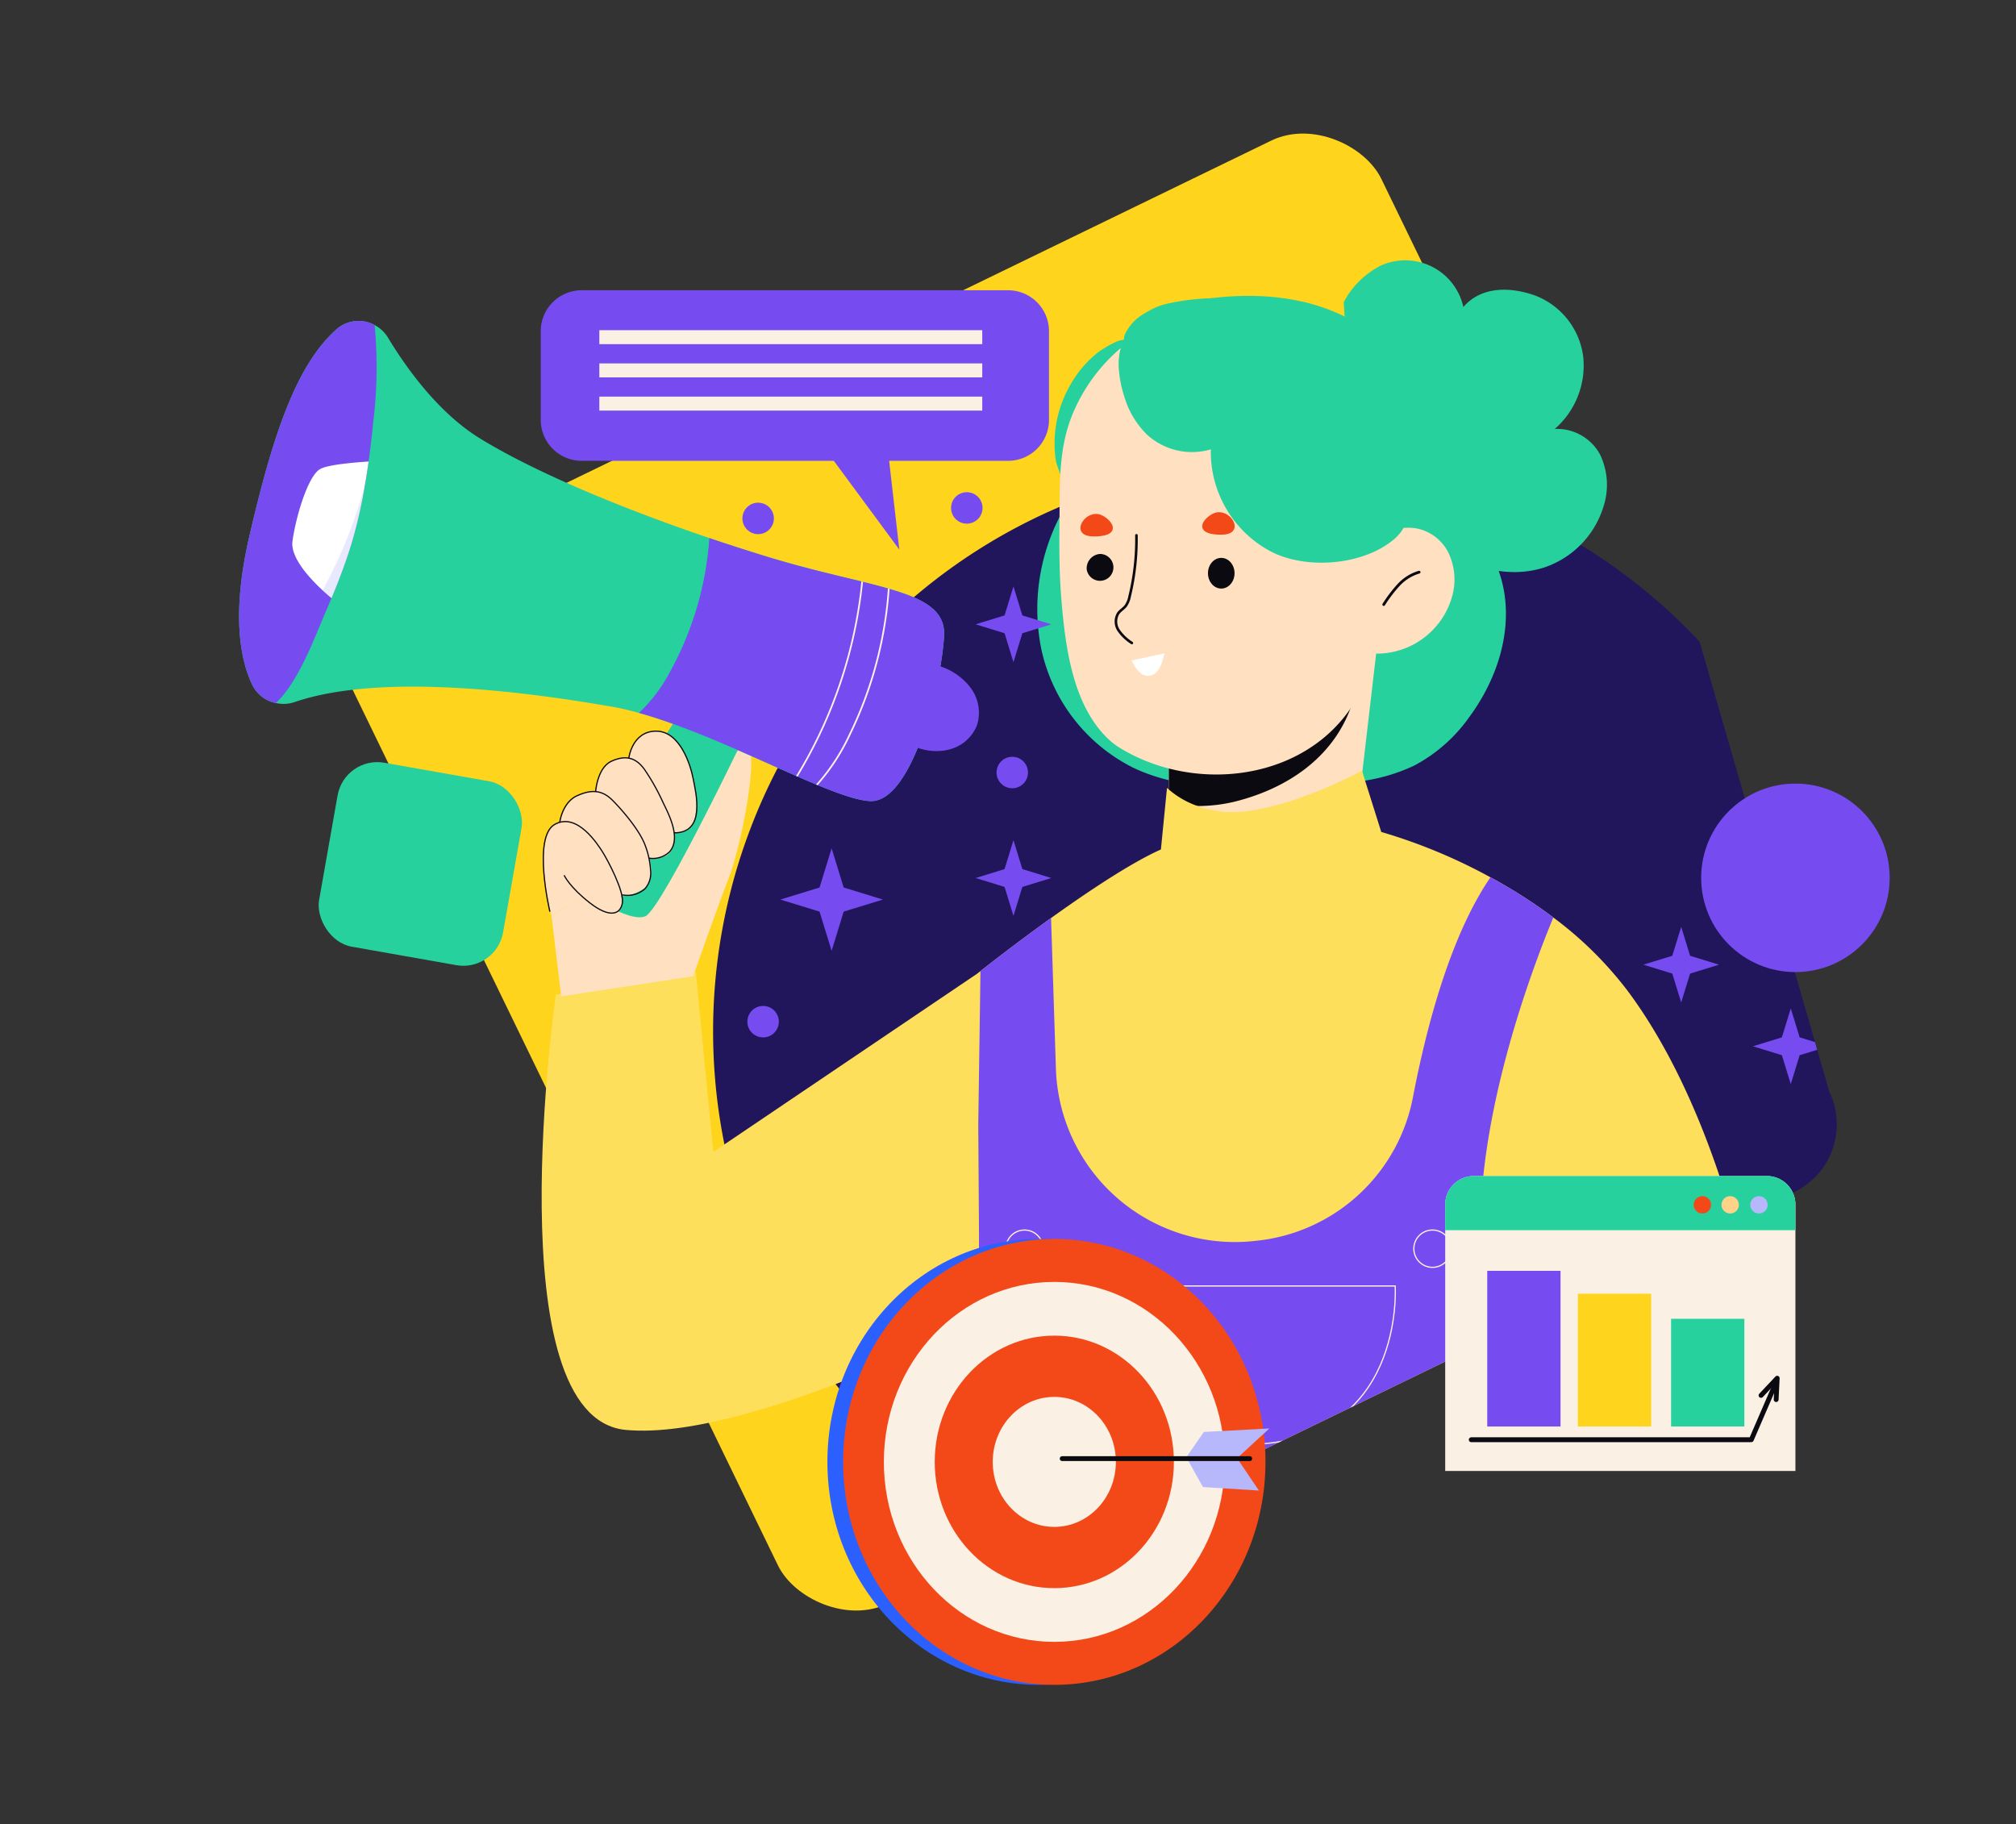 <svg xmlns="http://www.w3.org/2000/svg" xmlns:xlink="http://www.w3.org/1999/xlink" width="400" height="362" viewBox="0 0 400 362"><rect x="0" y="0" width="400" height="362" fill="#333333" stroke="none"/><defs><clipPath id="a"><rect width="400" height="362" transform="translate(180 366)" fill="#fff" stroke="#707070" stroke-width="1"/></clipPath><clipPath id="b"><path d="M120.031,0,324.564,99.34c8.239,0,48.871-5.47,48.871-5.47L339.482,289.788a14.918,14.918,0,0,1-14.918,14.918H149.034a14.918,14.918,0,0,1-14.918-14.918L133.029,256l-46.92,32.957L0,247.136Z" transform="translate(0 163.149) rotate(-25.905)" fill="#ffd41c"/></clipPath></defs><g transform="translate(-180 -366)" clip-path="url(#a)"><rect width="227.879" height="227.879" rx="16.363" transform="translate(241.937 486.322) rotate(-25.905)" fill="#ffd41c"/><g transform="translate(110.966 307.065)" clip-path="url(#b)"><g transform="translate(116.481 110.609)"><g transform="translate(0 0)"><path d="M523.506,172.806a113.086,113.086,0,0,1-51.362,94.762c-1.794,1.183-3.628,2.3-5.489,3.37l-.2.123a112.4,112.4,0,0,1-32.624,12.406,113.1,113.1,0,0,1-83.511-14.839l-.449-.285a113.915,113.915,0,0,1-28.289-25.531,112.956,112.956,0,0,1,1.74-142.144v-.014c.162-.2.326-.406.516-.611l.013-.014q3.446-4.117,7.3-7.894a3.413,3.413,0,0,1,.394-.367c1.793-1.767,3.628-3.452,5.544-5.083h.014a112.767,112.767,0,0,1,28.929-17.935c.488-.217.978-.422,1.48-.625h.014a113.372,113.372,0,0,1,61.811-6.835c1.875.3,3.737.666,5.571,1.074.271.054.543.123.816.176,1.427.326,2.839.679,4.239,1.074a113.036,113.036,0,0,1,83.552,109.192Z" transform="translate(-203.239 -19.845)" fill="#21155c"/><g transform="translate(158.328)"><path d="M360.613,43.416a9.337,9.337,0,0,1,5.721-4.37c9.933-2.579,20.347-3.707,30.234-1.2,11.471,2.91,22.036,11.592,24.409,23.186.92,4.487.6,9.133.1,13.686a3.293,3.293,0,0,0,.169,1.921,3.561,3.561,0,0,0,1.812,1.309c7.331,3.363,12.035,11.231,12.711,19.268s-2.289,16.095-7.041,22.613a31.4,31.4,0,0,1-11.012,9.787,35.363,35.363,0,0,1-9.262,2.918A88.579,88.579,0,0,1,393.223,134c-10.473.162-21.756.646-31.356-3.962a34.429,34.429,0,0,1-18.182-23.492,40.01,40.01,0,0,1,5.481-29.476c.234-.373-2.436-6.866-2.6-7.9a23.263,23.263,0,0,1,3.054-15.377,21.571,21.571,0,0,1,5.331-6.157c.679-.509,4.6-3.079,5.344-2.3C359.873,44.886,360.172,44.176,360.613,43.416Z" transform="translate(-342.847 -29.406)" fill="#26d19e"/><path d="M385.963,39.735a17.1,17.1,0,0,1,7.333-7.246,11.807,11.807,0,0,1,16.4,8.21c3.505-4.077,9.226-4.087,14.282-2.263a15.039,15.039,0,0,1,9.49,12.039,16.67,16.67,0,0,1-5.637,14.419,9.727,9.727,0,0,1,8.966,5.029,13.917,13.917,0,0,1,.684,10.434,18.466,18.466,0,0,1-11.289,11.867c-6.457,2.3-13.87.714-19.614-3.028s-9.995-9.413-13.263-15.44C388.233,64.38,386.543,50.385,385.963,39.735Z" transform="translate(-325.122 -31.456)" fill="#26d19e"/><g transform="translate(26.135 74.88)"><path d="M361.368,102.425v20.289l37.067-.188,4.436-38.006Z" transform="translate(-361.368 -84.521)" fill="#ffe1c2"/><path d="M361.368,104.184v10.5a31.263,31.263,0,0,0,13.006-.315c11.99-2.968,22.081-10.578,24.334-23.338A80.421,80.421,0,0,1,361.368,104.184Z" transform="translate(-361.368 -81.843)" fill="#0b0a10"/></g><g transform="translate(4.416 7.499)"><g transform="translate(0 1.716)"><path d="M358.012,125.515c17.125,10.448,43.281,5.492,49.725-16.3A200.943,200.943,0,0,0,413.086,86.9c.549-3.15.852-5.606,1.04-7.355a35.03,35.03,0,0,0,.794-7.312,34.471,34.471,0,0,0-66.433-12.69c-2.659,6.626-2.417,13.57-2.485,20.56-.051,5.231-.069,10.435.353,15.659.744,9.176,2.127,20.873,9.054,27.7A14.4,14.4,0,0,0,358.012,125.515Z" transform="translate(-345.976 -37.986)" fill="#ffe1c2"/><g transform="translate(5.423 49.026)"><ellipse cx="2.638" cy="3.044" rx="2.638" ry="3.044" transform="translate(24.061 0.78)" fill="#0b0a10"/><path d="M349.82,75.773a2.665,2.665,0,1,0,2.639-3.044A2.863,2.863,0,0,0,349.82,75.773Z" transform="translate(-349.82 -72.729)" fill="#0b0a10"/><g transform="translate(8.931 19.724)"><path d="M356.149,88.114c.735,1.547,1.849,3.291,3.564,3.031,1.874-.284,2.5-2.632,2.949-4.438Z" transform="translate(-356.149 -86.707)" fill="#fff"/></g></g><path d="M358,70.111a47.9,47.9,0,0,1-1.352,12.113,4.844,4.844,0,0,1-.786,1.911c-.428.538-1.062.886-1.468,1.441a3.149,3.149,0,0,0,.086,3.418,9.271,9.271,0,0,0,2.613,2.481" transform="translate(-342.707 -24.78)" fill="none" stroke="#0b0a10" stroke-linecap="round" stroke-linejoin="round" stroke-width="0.512"/><g transform="translate(4.178 40.744)"><path d="M370.348,71.3c4.112-.295,1.6-4.929-1.438-4.4-1.079.189-2.877,1.551-2.845,2.78C366.109,71.306,369.133,71.385,370.348,71.3Z" transform="translate(-341.896 -66.86)" fill="#f34919"/><path d="M351.092,71.544c-4.113-.295-1.6-4.929,1.437-4.4,1.079.19,2.877,1.552,2.845,2.781C355.331,71.553,352.305,71.632,351.092,71.544Z" transform="translate(-348.937 -66.759)" fill="#f34919"/></g><g transform="translate(56.538 43.826)"><path d="M400.312,69.169a9,9,0,0,1,6.457,4.977,12.337,12.337,0,0,1,.734,8.272,15.537,15.537,0,0,1-13.7,11.548,8,8,0,0,1-4.676-.9,7,7,0,0,1-3.049-5.45,15.7,15.7,0,0,1,1.077-6.346C389.153,75.46,392.735,67.984,400.312,69.169Z" transform="translate(-386.044 -69.044)" fill="#ffe1c2"/><path d="M398.6,75.292a9.031,9.031,0,0,0-4.072,2.551,27.01,27.01,0,0,0-2.939,3.868" transform="translate(-383.765 -66.476)" fill="none" stroke="#0b0a10" stroke-linecap="round" stroke-linejoin="round" stroke-width="0.55"/></g></g><path d="M364.073,37.832a12.264,12.264,0,0,0-9.751,12.557,23.323,23.323,0,0,0,1.163,6.059,17.516,17.516,0,0,0,4.5,7.431,13.257,13.257,0,0,0,12.621,2.881,22.375,22.375,0,0,0,11.6,20.1c7.16,3.916,18.88,2.955,24.982-2.467,2.948-2.619,2.977-6.343,3.094-10.253a36.419,36.419,0,0,0-2.049-13.321c-2.062-5.787-5.127-11.426-9.858-15.372a37.808,37.808,0,0,0-10.985-5.962A45.444,45.444,0,0,0,364.073,37.832Z" transform="translate(-342.553 -36.77)" fill="#26d19e"/></g></g><path d="M494.368,265.578H458.754l-1.875-15.9-2.759-23.3L451.7,242.681l-.517,10.49a112.4,112.4,0,0,1-32.624,12.406H371.737a112.522,112.522,0,0,1-36.687-14.839l-.191-38.236-.08-16.658-.15-22.38-.19-30s.217-.176.625-.5c1.82-1.427,7.418-5.788,14.009-10.53,7.309-5.245,15.856-10.953,21.794-13.6l1.209-12.23s.123.123.367.34A17.712,17.712,0,0,0,378.1,110.2l.013.014a21.222,21.222,0,0,0,10.1.978c5.776-.775,12.08-3.138,16.551-5.1,3.6-1.576,6.006-2.88,6.006-2.88l.068.217.543,1.753,3.207,10.177a108.691,108.691,0,0,1,21.672,9,99.924,99.924,0,0,1,12.474,7.976,73.581,73.581,0,0,1,14.77,14.594c12.093,16.225,21.5,41.225,26.416,69.719a263.677,263.677,0,0,1,3.763,38.521Z" transform="translate(-187.975 -1.955)" fill="#fedf5c"/><path d="M359.618,131.838l-52.385,35.387-3.468-35.733L276.009,136s-12.142,83.956,13.877,86.384,79.793-26.366,79.793-26.366Z" transform="translate(-213.158 9.669)" fill="#fedf5c"/><g transform="translate(146.627 122.403)"><path d="M451.655,236.522l-.312,10.367-.2.123a112.4,112.4,0,0,1-32.624,12.406A113.1,113.1,0,0,1,335,244.579l-.449-.285.123-37.884.055-16.726-.15-22.38.38-26.361v-.027l.055-4.118c1.82-1.427,7.418-5.788,14.009-10.53l.964,29.919a35.519,35.519,0,0,0,39.216,34.188c.406-.041.828-.095,1.249-.137a35.317,35.317,0,0,0,30.4-28.548c2.718-14.118,7.473-31.985,15.354-43.494a99.923,99.923,0,0,1,12.474,7.975c-4.089,9.879-13.3,34.473-14.376,57.613C432.917,213.627,451.655,236.522,451.655,236.522Z" transform="translate(-334.554 -118.199)" fill="#764cf0"/><g transform="translate(5.5 69.986)"><path d="M345.853,171.5a3.7,3.7,0,1,1-3.7-3.7A3.7,3.7,0,0,1,345.853,171.5Z" transform="translate(-338.452 -167.796)" fill="none" stroke="#faf0e3" stroke-miterlimit="10" stroke-width="0.241"/><path d="M403.219,171.5a3.7,3.7,0,1,1-3.7-3.7A3.7,3.7,0,0,1,403.219,171.5Z" transform="translate(-314.869 -167.796)" fill="none" stroke="#faf0e3" stroke-miterlimit="10" stroke-width="0.241"/><path d="M349.8,175.664H411.09s2.081,31.453-29.836,31.453C345.868,207.117,349.8,175.664,349.8,175.664Z" transform="translate(-333.841 -164.562)" fill="none" stroke="#faf0e3" stroke-miterlimit="10" stroke-width="0.241"/></g></g><g transform="translate(0 12.021)"><path d="M276.479,149.393l-1.909-15.959,27.581-17.347s8.327-17,11.1-16.305-1.214,20.3-3.468,26.019-7.112,19.6-7.112,19.6Z" transform="translate(-212.586 -15.396)" fill="#ffe1c2"/><path d="M302.037,91.354s-24.932,37.97-23.921,39.3,10.223,7.693,13.611,6.319,21.886-40.326,21.886-40.326Z" transform="translate(-211.14 -18.853)" fill="#26d19e"/><path d="M370.515,102.392c-.461,9.253-6.251,33.073-14.579,32.842-7.487-.2-29.092-12.814-45.968-17.5-1.849-.516-3.656-.937-5.368-1.236-15.925-2.759-45.465-6.875-62.912-.924a6.814,6.814,0,0,1-3.751.2,5.92,5.92,0,0,1-1.834-.653,6.673,6.673,0,0,1-2.921-3.1c-2.31-4.946-4.077-13.913-.516-29.3,4.593-19.824,9.186-33.82,17.244-41.063a6.647,6.647,0,0,1,7.623-.883,6.76,6.76,0,0,1,1.373.965,6.59,6.59,0,0,1,1.263,1.523c3.574,5.924,9.959,14.919,18.289,20.028,10.871,6.672,28,13.819,45.479,19.744,3.737,1.263,7.486,2.472,11.2,3.614C356.166,93.138,370.977,93.138,370.515,102.392Z" transform="translate(-230.644 -39.974)" fill="#26d19e"/><path d="M257.233,60.215c-.258,2.555-.543,5.11-.91,7.637A106.649,106.649,0,0,1,252.8,84.578c-1.1,3.532-2.419,6.983-3.833,10.381-.421,1.031-.855,2.052-1.3,3.071-1.957,4.511-5.2,13.506-9.729,17.746a5.92,5.92,0,0,1-1.834-.653,6.673,6.673,0,0,1-2.921-3.1c-2.31-4.946-4.077-13.913-.516-29.3,4.593-19.824,9.186-33.82,17.244-41.063a6.647,6.647,0,0,1,7.623-.883A90.251,90.251,0,0,1,257.233,60.215Z" transform="translate(-230.644 -39.974)" fill="#764cf0"/><g transform="translate(79.325 43.069)"><g transform="translate(54.337 25.287)"><path d="M338.112,100.237a7.946,7.946,0,0,1-5.409,4.81,9.843,9.843,0,0,1-3.452.313,12.438,12.438,0,0,1-3.886-.992c.543-5.952,3.085-10.287,4.96-15.952l.72.244a12.3,12.3,0,0,1,5.735,4.1A8.234,8.234,0,0,1,338.112,100.237Z" transform="translate(-325.366 -88.416)" fill="#764cf0"/><path d="M329.252,105.36a12.438,12.438,0,0,1-3.886-.992c.543-5.952,3.085-10.287,4.96-15.952l.72.244A53.212,53.212,0,0,1,329.252,105.36Z" transform="translate(-325.366 -88.416)" fill="#764cf0" opacity="0.46"/></g><path d="M347.406,89.845c-.461,9.253-6.251,33.073-14.579,32.842-2.324-.055-6.02-1.318-10.5-3.166-.095-.041-.2-.08-.312-.135-1.168-.476-2.392-1.006-3.656-1.562-.094-.041-.2-.082-.312-.137-9.416-4.116-21.142-9.715-31.184-12.5A30.813,30.813,0,0,0,293,97.074,63.879,63.879,0,0,0,300.827,70.5c3.737,1.263,7.486,2.472,11.2,3.614,7.161,2.215,13.6,3.669,18.969,4.987l.326.082c1.779.449,3.437.869,4.946,1.318a2.838,2.838,0,0,1,.326.095C343.6,82.63,347.65,84.94,347.406,89.845Z" transform="translate(-286.859 -70.496)" fill="#764cf0"/><g transform="translate(31.184 8.601)"><path d="M326.349,77.678a78.3,78.3,0,0,1-7.772,29.011,40.689,40.689,0,0,1-6.5,9.919c-.094-.041-.2-.08-.312-.135a41.082,41.082,0,0,0,6.508-9.933,78.019,78.019,0,0,0,7.745-28.956A2.832,2.832,0,0,1,326.349,77.678Z" transform="translate(-307.802 -76.183)" fill="#faf0e3"/><path d="M322.233,76.673a92.222,92.222,0,0,1-12.964,38.644c-.095-.041-.2-.082-.312-.137a91.786,91.786,0,0,0,12.95-38.589Z" transform="translate(-308.958 -76.591)" fill="#faf0e3"/></g></g><g transform="translate(10.548 27.877)"><path d="M253.25,59.73c-.2,1.535-.435,3.058-.707,4.579a96.637,96.637,0,0,1-2.812,12.148c-1.1,3.532-2.419,6.983-3.833,10.381-.476-.4-1.087-.924-1.765-1.549-2.732-2.527-6.413-6.59-5.979-9.756.693-4.973,3.124-13.071,5.544-14.335C245.26,60.369,250.043,59.947,253.25,59.73Z" transform="translate(-238.119 -59.73)" fill="#fff"/><path d="M250.791,62.975a96.637,96.637,0,0,1-2.812,12.148c-1.1,3.532-2.419,6.983-3.833,10.381-.476-.4-1.087-.924-1.765-1.549A94.775,94.775,0,0,0,250.791,62.975Z" transform="translate(-236.367 -58.396)" fill="#b7b8fb" opacity="0.32"/></g><g transform="translate(60.35 81.309)"><path d="M290.376,102.927s1.387-6.591,6.677-5.117c4.961,1.381,8.167,13.209,6.047,18.255a2.637,2.637,0,0,1-1.42,1.379,4.283,4.283,0,0,1-2.285.4s.433,3.816-2,4.683-2.949.347-2.949.347,1.388,4.51-1.3,6.158-4.336,1.3-4.336,1.3,1.041,3.123-1.475,3.556-6.591-3.123-6.591-3.123l-5.725,3.556s-4.422-16.652,1.648-18.648c0,0,.954-6.157,7.112-6.071C283.783,109.606,284.13,102.668,290.376,102.927Z" transform="translate(-273.39 -97.596)" fill="#ffe1c2"/><path d="M285.45,102.907s.665-5.262,5.406-5.262,6.823,6.708,7.343,9.425,2.6,10.755-3.729,10.755" transform="translate(-268.464 -97.575)" fill="none" stroke="#0b0a10" stroke-linecap="round" stroke-linejoin="round" stroke-width="0.241"/><path d="M280.778,108.044s.319-4.713,3.152-5.984,4.8-.694,6.475,1.561a42.957,42.957,0,0,1,3.765,6.7c1.274,2.574,3.549,7.108,1.271,9.715a4.787,4.787,0,0,1-4,1.28" transform="translate(-270.384 -96.033)" fill="none" stroke="#0b0a10" stroke-linecap="round" stroke-linejoin="round" stroke-width="0.241"/><path d="M275.738,112.165s.492-3.844,3.382-5.174,5.031-1.156,7.054.868,5.2,5.781,6.361,8.615a16.611,16.611,0,0,1,1.2,5.184,4.8,4.8,0,0,1-1.1,3.775,5.22,5.22,0,0,1-4.439,1.218" transform="translate(-272.456 -94.084)" fill="none" stroke="#0b0a10" stroke-linecap="round" stroke-linejoin="round" stroke-width="0.241"/><path d="M274.7,128.153s-3.47-14.745.982-17.231,8.558,3.989,9.54,5.55,4.278,7.748,3.875,10.061-2.544,3.007-6.477-.058-5.031-5.376-5.031-5.376" transform="translate(-273.412 -92.348)" fill="none" stroke="#0b0a10" stroke-linecap="round" stroke-linejoin="round" stroke-width="0.241"/></g></g><g transform="translate(59.845 5.92)"><path d="M281.171,35.651h84.607a8.114,8.114,0,0,1,8.115,8.115V61.378a8.115,8.115,0,0,1-8.115,8.115h-23.6l2.021,17.613L331.2,69.493H281.171a8.116,8.116,0,0,1-8.117-8.115V43.766A8.115,8.115,0,0,1,281.171,35.651Z" transform="translate(-273.054 -35.651)" fill="#764cf0"/><g transform="translate(11.623 7.918)"><rect width="75.976" height="2.775" fill="#faf0e3"/><rect width="75.976" height="2.775" transform="translate(0 6.592)" fill="#faf0e3"/><rect width="75.976" height="2.775" transform="translate(0 13.183)" fill="#faf0e3"/></g></g><g transform="translate(99.857 45.987)"><g transform="translate(7.524 18.709)"><path d="M319.312,121.9l7.782,2.394-7.782,2.394-2.394,7.782-2.394-7.782-7.782-2.394,7.782-2.394,2.394-7.782Z" transform="translate(-306.742 -62.172)" fill="#764cf0"/><path d="M343.477,118.718l5.743,1.767-5.743,1.767-1.767,5.743-1.767-5.743-5.743-1.767,5.743-1.767,1.767-5.743Z" transform="translate(-295.454 -62.639)" fill="#764cf0"/><path d="M343.477,83.046l5.743,1.767-5.743,1.767-1.767,5.743-1.767-5.743L334.2,84.813l5.743-1.767L341.71,77.3Z" transform="translate(-295.454 -77.304)" fill="#764cf0"/><path d="M437.366,130.906l5.743,1.767-5.743,1.767-1.767,5.743-1.767-5.743-5.743-1.767,5.743-1.767,1.767-5.743Z" transform="translate(-256.857 -57.629)" fill="#764cf0"/><path d="M452.773,142.38l5.743,1.767-5.743,1.767-1.767,5.743-1.767-5.743-5.743-1.767,5.743-1.767,1.767-5.743Z" transform="translate(-250.523 -52.912)" fill="#764cf0"/></g><ellipse cx="3.122" cy="3.122" rx="3.122" ry="3.122" transform="translate(50.42 52.501)" fill="#764cf0"/><ellipse cx="3.122" cy="3.122" rx="3.122" ry="3.122" transform="translate(0 2.082)" fill="#764cf0"/><ellipse cx="3.122" cy="3.122" rx="3.122" ry="3.122" transform="translate(41.4)" fill="#764cf0"/><ellipse cx="3.122" cy="3.122" rx="3.122" ry="3.122" transform="translate(0.983 101.938)" fill="#764cf0"/><ellipse cx="3.122" cy="3.122" rx="3.122" ry="3.122" transform="translate(202.026 81.47)" fill="#764cf0"/></g></g></g></g><g transform="translate(344.167 611.831)"><ellipse cx="41.898" cy="44.239" rx="41.898" ry="44.239" fill="#2b60ff"/><ellipse cx="41.898" cy="44.239" rx="41.898" ry="44.239" transform="translate(3.123)" fill="#f34919"/><ellipse cx="33.821" cy="35.711" rx="33.821" ry="35.711" transform="translate(11.2 8.528)" fill="#faf0e3"/><ellipse cx="23.725" cy="25.051" rx="23.725" ry="25.051" transform="translate(21.296 19.188)" fill="#f34919"/><ellipse cx="12.216" cy="12.899" rx="12.216" ry="12.899" transform="translate(32.805 31.34)" fill="#faf0e3"/><path d="M355.006,186.634l3.47-5.031,13.012-.694-6.419,5.9,4.337,6.419-11.1-.694Z" transform="translate(-283.788 -143.304)" fill="#b7b8fb"/><line x2="37.214" transform="translate(46.583 43.59)" fill="none" stroke="#0b0a10" stroke-linecap="round" stroke-linejoin="round" stroke-width="0.963"/></g><g transform="translate(466.746 599.344)"><path d="M464.407,156.179v52.858H394.919V156.179a5.666,5.666,0,0,1,5.671-5.67h58.147A5.666,5.666,0,0,1,464.407,156.179Z" transform="translate(-394.919 -150.509)" fill="#faf0e3"/><path d="M464.407,156.179v5.08H394.919v-5.08a5.666,5.666,0,0,1,5.671-5.67h58.147A5.666,5.666,0,0,1,464.407,156.179Z" transform="translate(-394.919 -150.509)" fill="#26d19e"/><g transform="translate(49.302 3.995)"><ellipse cx="1.724" cy="1.724" rx="1.724" ry="1.724" fill="#f34919"/><ellipse cx="1.724" cy="1.724" rx="1.724" ry="1.724" transform="translate(5.515)" fill="#ffd387"/><ellipse cx="1.724" cy="1.724" rx="1.724" ry="1.724" transform="translate(11.228)" fill="#b7b8fb"/></g><g transform="translate(8.34 18.817)"><rect width="14.54" height="30.886" fill="#764cf0"/><rect width="14.54" height="26.336" transform="translate(17.984 4.55)" fill="#ffd41c"/><rect width="14.54" height="21.372" transform="translate(36.477 9.514)" fill="#26d19e"/></g><g transform="translate(5.169 40.121)"><path d="M401.063,210.6h55.568l4.826-11.169" transform="translate(-401.063 -198.396)" fill="none" stroke="#0b0a10" stroke-linecap="round" stroke-linejoin="round" stroke-width="0.963"/><path d="M469.411,201.613l3.206-3.413-.207,4.24" transform="translate(-411.913 -198.2)" fill="none" stroke="#0b0a10" stroke-linecap="round" stroke-linejoin="round" stroke-width="0.963"/></g></g><rect width="37.057" height="37.058" rx="8" transform="matrix(0.985, 0.174, -0.174, 0.985, 248.372, 515.952)" fill="#26d19e"/><ellipse cx="18.701" cy="18.701" rx="18.701" ry="18.701" transform="translate(517.533 521.48)" fill="#764cf0"/></g></svg>